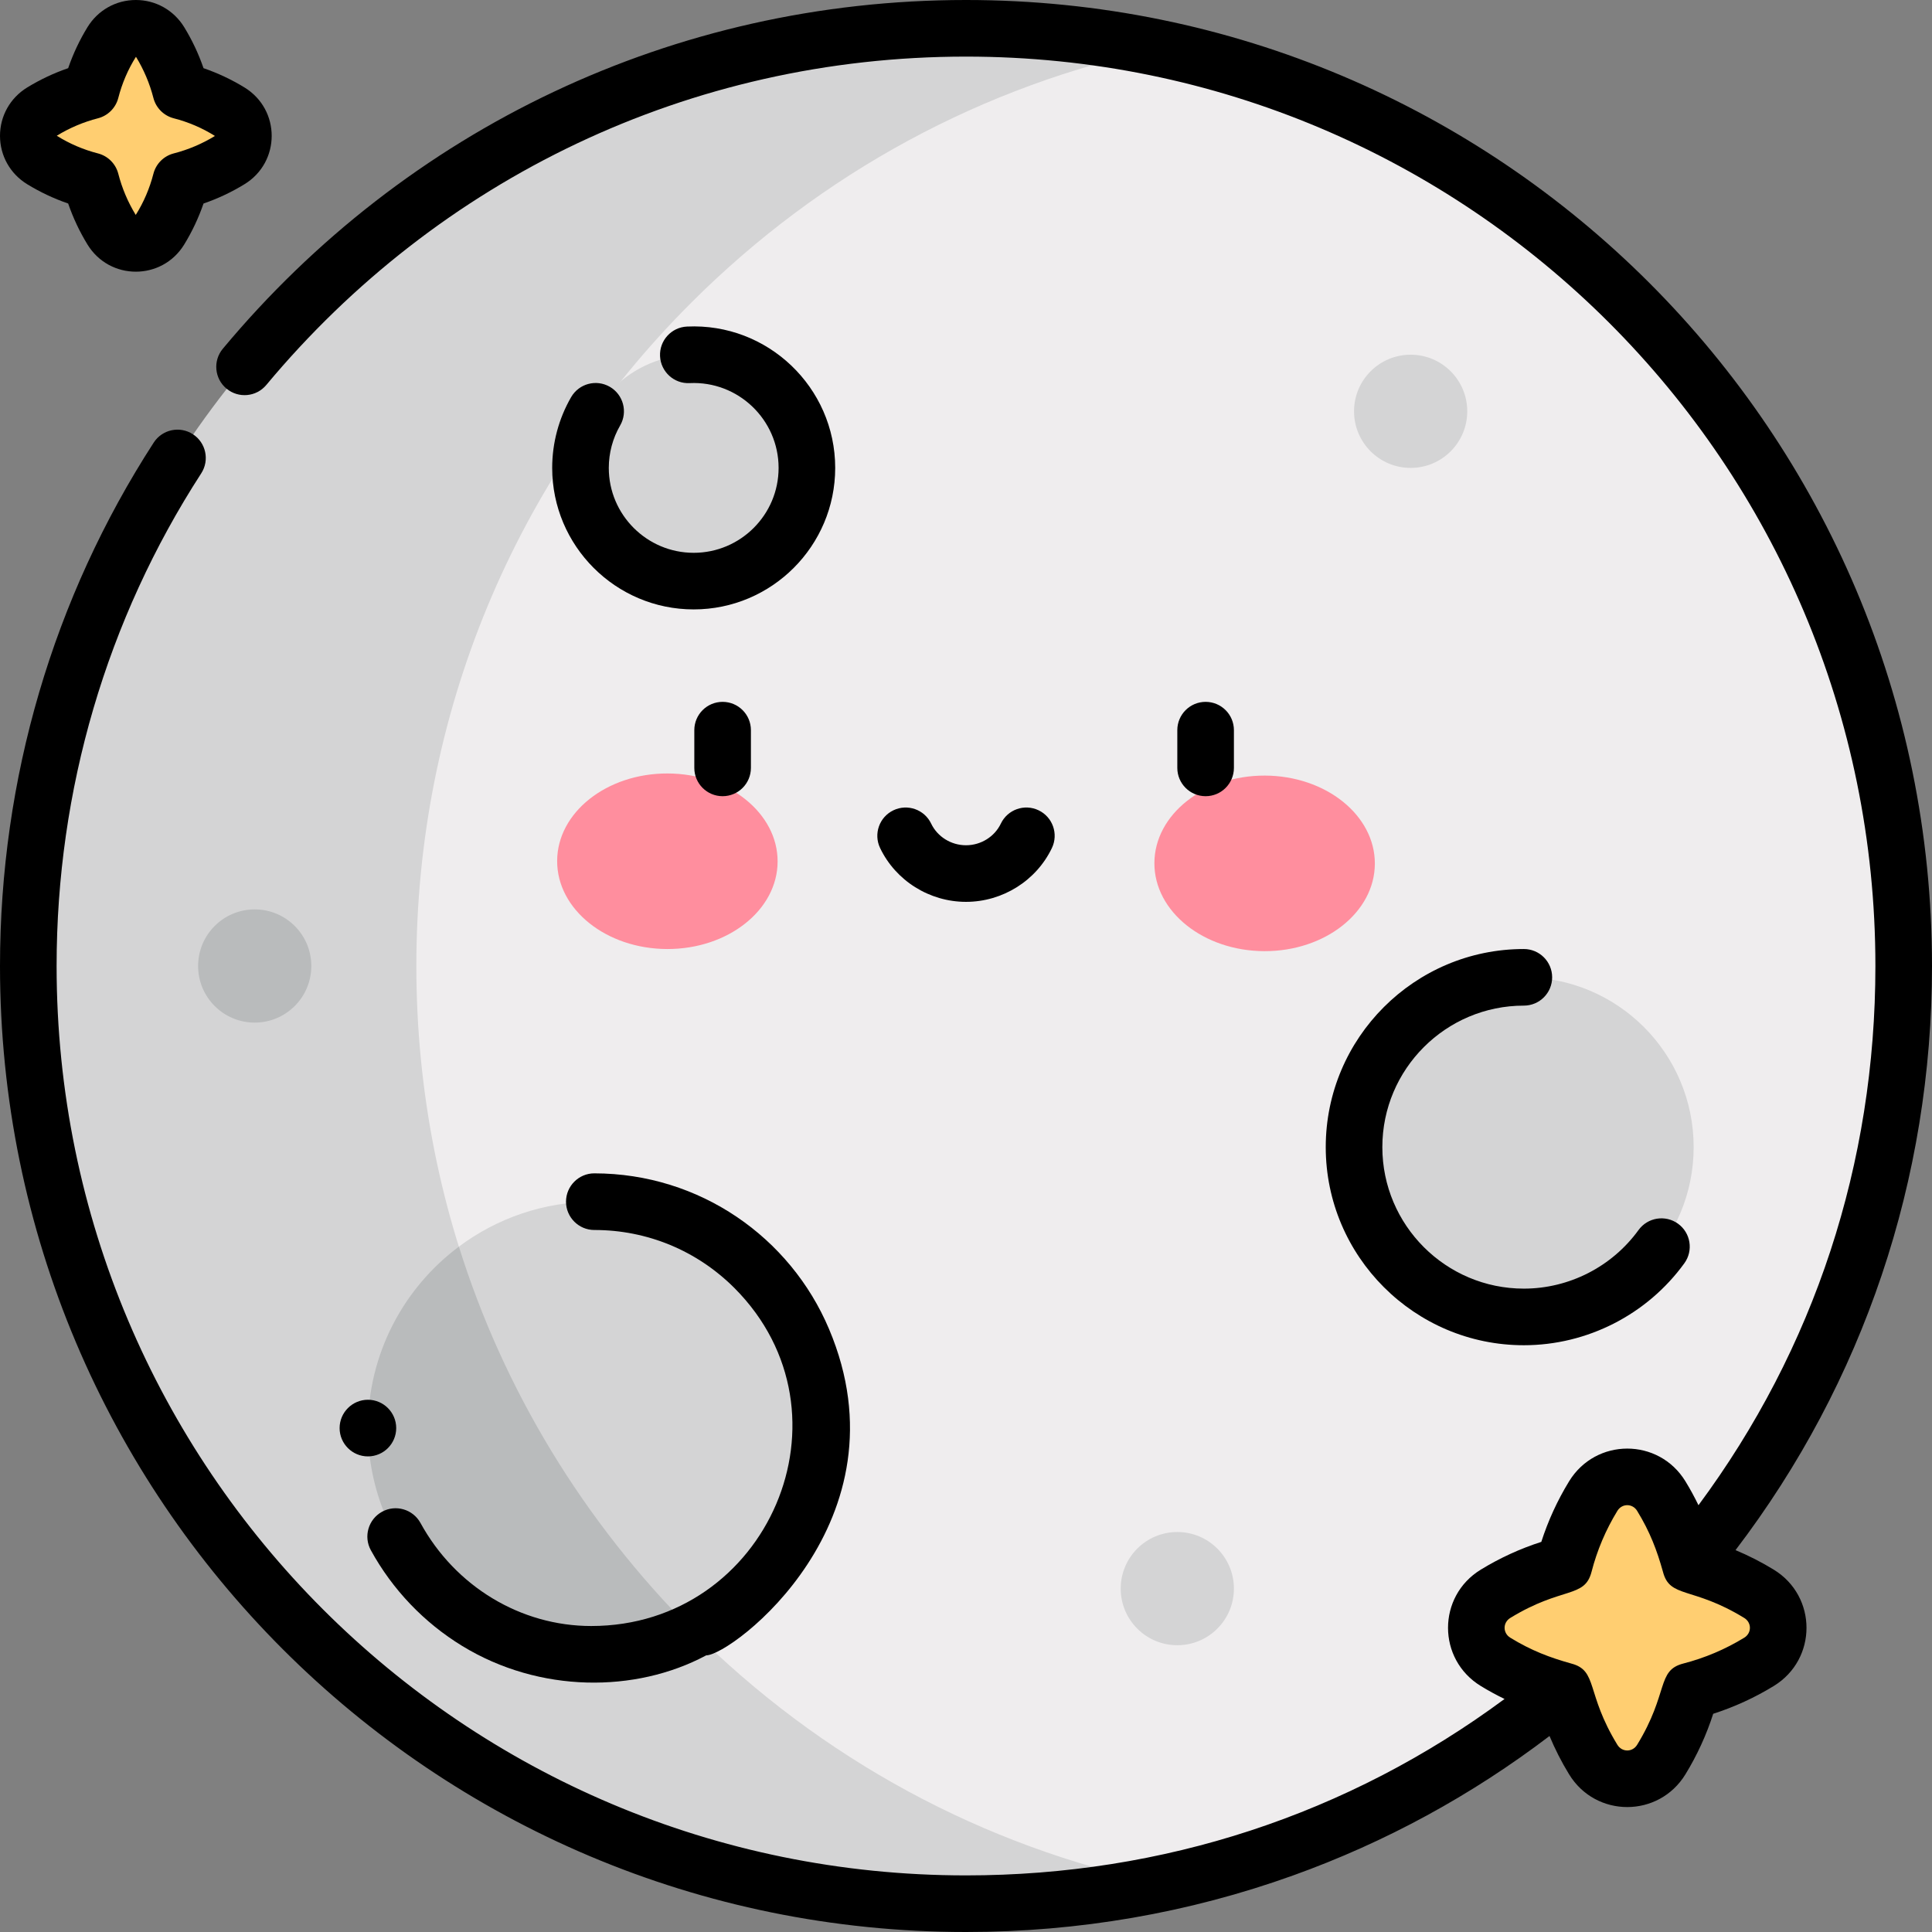 <svg id="Layer_1" enable-background="new 0 0 512 512" viewBox="0 0 512 512" xmlns="http://www.w3.org/2000/svg">
    <rect x="0" y="0" width="512" height="512" fill="#808080" stroke="none"/>
    <path d="m256 7.5c-66.377 0-128.781 25.849-175.716 72.784-46.935 46.936-72.784 109.34-72.784 175.716s25.849 128.78 72.784 175.716c46.935 46.935 109.339 72.784 175.716 72.784 17.487 0 34.693-1.812 51.418-5.313v-486.374c-16.725-3.501-33.931-5.313-51.418-5.313z" fill="#d4d4d5" />
    <path d="m504.5 256c0-66.376-25.849-128.78-72.784-175.716-34.57-34.57-77.538-57.683-124.298-67.471-46.761 9.788-89.728 32.901-124.298 67.471-46.936 46.936-72.784 109.34-72.784 175.716s25.849 128.78 72.784 175.716c34.57 34.57 77.538 57.683 124.298 67.471 46.761-9.788 89.728-32.901 124.298-67.471 46.935-46.936 72.784-109.34 72.784-175.716z" fill="#efedee" />
    <g fill="#d4d4d5">
        <circle cx="403.836" cy="304" r="45" />
        <circle cx="183.835" cy="124" r="30" />
        <circle cx="312" cy="421" r="15" />
    </g>
    <circle cx="67.5" cy="256" fill="#b9bbbc" r="15" />
    <circle cx="373.836" cy="109" fill="#d4d4d5" r="15" />
    <path d="m183.462 432.053-61.848-101.686c-14.638 10.941-24.114 28.408-24.114 48.089 0 33.137 26.863 60 60 60 9.437 0 18.019-2.521 25.962-6.403-.227-.226.227.227 0 0z" fill="#b9bbbc" />
    <path d="m217.501 378.456c0-33.137-26.863-60-60-60-13.456 0-25.878 4.43-35.886 11.911 11.814 37.841 33.016 72.854 61.848 101.686.227.227-.228-.226 0 0 19.95-9.748 34.038-29.896 34.038-53.597z" fill="#d4d4d5" />
    <ellipse cx="176.831" cy="228.263" fill="#ff8e9e" rx="29.212" ry="23.263" transform="matrix(1 .003 -.003 1 .716 -.553)" />
    <ellipse cx="335.169" cy="228.759" fill="#ff8e9e" rx="29.212" ry="23.263" transform="matrix(-1 -.003 .003 -1 669.62 458.567)" />
    <path d="m47.916 47.916c4.627-1.191 8.983-3.058 12.956-5.49 4.837-2.96 4.837-9.892 0-12.852-3.973-2.431-8.329-4.298-12.956-5.489-1.191-4.627-3.058-8.983-5.49-12.956-2.96-4.837-9.892-4.837-12.852 0-2.432 3.973-4.298 8.329-5.49 12.957-4.627 1.191-8.983 3.058-12.956 5.489-4.837 2.96-4.837 9.892 0 12.852 3.973 2.432 8.329 4.299 12.956 5.49 1.191 4.627 3.058 8.983 5.49 12.956 2.96 4.837 9.892 4.837 12.852 0 2.432-3.974 4.299-8.33 5.49-12.957z" fill="#ffce71" />
    <path d="m447.965 448.115c6.494-1.672 12.608-4.292 18.184-7.705 6.789-4.155 6.789-13.883 0-18.038-5.576-3.413-11.69-6.033-18.184-7.704-1.672-6.494-4.292-12.608-7.705-18.185-4.155-6.789-13.883-6.789-18.038 0-3.413 5.576-6.033 11.69-7.705 18.185-6.494 1.672-12.608 4.292-18.184 7.704-6.789 4.155-6.789 13.883 0 18.038 5.576 3.413 11.69 6.033 18.184 7.705 1.672 6.494 4.292 12.607 7.705 18.184 4.155 6.789 13.883 6.789 18.038 0 3.413-5.577 6.033-11.691 7.705-18.184z" fill="#ffce71" />
    <path d="m512 256c0-141.492-114.496-256-256-256-77.466 0-148.385 34.162-196.948 92.416-2.652 3.182-2.223 7.911.958 10.563 3.183 2.652 7.911 2.225 10.563-.958 45.529-54.613 112.186-87.021 185.427-87.021 133.2 0 241 107.788 241 241 0 52.335-16.175 101.46-46.888 142.897-1.049-2.162-2.198-4.276-3.455-6.33-7.088-11.581-23.756-11.557-30.833 0-3.091 5.051-5.558 10.432-7.361 16.045-5.61 1.802-10.991 4.27-16.045 7.361-11.581 7.088-11.557 23.757 0 30.832 2.044 1.251 4.148 2.395 6.3 3.44-41.401 30.627-90.463 46.755-142.718 46.755-133.203 0-241-107.789-241-241 0-46.665 13.254-91.812 38.33-130.562 2.25-3.478 1.256-8.12-2.222-10.371-3.478-2.247-8.121-1.256-10.371 2.223-26.651 41.182-40.737 89.147-40.737 138.71 0 141.494 114.498 256 256 256 29.819 0 58.984-5.042 86.684-14.987 24.425-8.768 47.237-21.185 67.955-36.956 1.463 3.504 3.193 6.9 5.186 10.157 7.089 11.581 23.759 11.557 30.833 0 3.091-5.052 5.559-10.433 7.361-16.045 5.615-1.804 10.996-4.271 16.046-7.362 11.581-7.089 11.557-23.762-.002-30.833-3.249-1.988-6.635-3.715-10.13-5.176 33.902-44.461 52.067-98.337 52.067-154.798zm-49.766 172.769c2.014 1.233 2.016 4.01 0 5.244-5.021 3.073-10.452 5.374-16.141 6.84-7.115 1.833-3.796 7.748-12.231 21.531-1.23 2.013-4.01 2.017-5.243.001-8.419-13.759-5.119-19.67-12.214-21.528-5.689-1.591-10.538-3.405-16.156-6.844-2.015-1.233-2.018-4.011-.001-5.244 13.78-8.432 19.698-5.114 21.531-12.231 1.465-5.687 3.767-11.117 6.839-16.139 1.234-2.015 4.011-2.018 5.245 0 3.411 5.573 5.25 10.457 6.833 16.119 1.818 7.132 7.749 3.813 21.538 12.251z" />
    <path d="m184 193.5v10c0 4.142 3.358 7.5 7.5 7.5s7.5-3.358 7.5-7.5v-10c0-4.142-3.358-7.5-7.5-7.5s-7.5 3.358-7.5 7.5z" />
    <path d="m327 203.5v-10c0-4.142-3.358-7.5-7.5-7.5s-7.5 3.358-7.5 7.5v10c0 4.142 3.358 7.5 7.5 7.5s7.5-3.358 7.5-7.5z" />
    <path d="m256 239c9.687 0 18.623-5.599 22.766-14.265 1.787-3.737.206-8.215-3.531-10.001-3.737-1.789-8.215-.206-10.001 3.531-1.666 3.484-5.291 5.735-9.234 5.735s-7.568-2.251-9.234-5.735c-1.787-3.737-6.266-5.317-10.001-3.531-3.737 1.787-5.318 6.265-3.531 10.001 4.143 8.666 13.079 14.265 22.766 14.265z" />
    <path d="m403.836 266.5c4.143 0 7.5-3.357 7.5-7.5s-3.357-7.5-7.5-7.5c-28.948 0-52.5 23.552-52.5 52.5s23.552 52.5 52.5 52.5c16.779 0 32.682-8.122 42.538-21.726 2.431-3.354 1.682-8.043-1.673-10.474-3.353-2.432-8.043-1.682-10.474 1.673-7.044 9.722-18.405 15.526-30.392 15.526-20.678 0-37.5-16.822-37.5-37.5s16.823-37.499 37.501-37.499z" />
    <path d="m161.607 102.506c-3.584-2.073-8.173-.849-10.248 2.734-3.286 5.68-5.023 12.167-5.023 18.76 0 20.678 16.822 37.5 37.5 37.5s37.5-16.822 37.5-37.5c0-21.377-17.939-38.482-39.282-37.458-4.137.196-7.332 3.71-7.135 7.848.197 4.139 3.715 7.352 7.848 7.135 12.855-.603 23.569 9.686 23.569 22.476 0 12.406-10.093 22.5-22.5 22.5s-22.5-10.094-22.5-22.5c0-3.958 1.04-7.848 3.007-11.246 2.074-3.587.849-8.175-2.736-10.249z" />
    <path d="m156.68 430.91c-18.69 0-36.03-10.471-45.25-27.311-2.01-3.655-6.593-4.961-10.18-2.97-3.63 1.99-4.96 6.55-2.98 10.18 5.72 10.43 14.1 19.21 24.23 25.391 20.501 12.522 45.947 12.467 64.57 2.529h.01c.02-.02.05-.029.06-.04 6.747 0 54.068-35.649 32.55-86.51-10.259-24.259-34.219-41.199-62.19-41.229-4.13 0-7.5 3.369-7.5 7.51 0 4.13 3.37 7.5 7.5 7.5 14.02 0 27.2 5.46 37.12 15.37 33.263 33.329 8.915 89.58-37.94 89.58z" />
    <path d="m97.5 370.95c-4.13 0-7.5 3.369-7.5 7.51 0 4.13 3.37 7.5 7.5 7.5 4.14 0 7.5-3.37 7.5-7.5 0-.01 0-.01 0-.021-.01-4.129-3.37-7.489-7.5-7.489z" />
    <path d="m7.213 48.823c3.431 2.1 7.067 3.812 10.853 5.111 1.3 3.784 3.011 7.42 5.111 10.853 5.892 9.627 19.766 9.607 25.647 0 2.099-3.431 3.811-7.066 5.111-10.853 3.786-1.3 7.421-3.012 10.852-5.111 9.627-5.89 9.608-19.768 0-25.646-3.431-2.1-7.067-3.812-10.853-5.111-1.3-3.785-3.012-7.422-5.111-10.853-2.764-4.517-7.558-7.213-12.823-7.213s-10.059 2.696-12.824 7.214c-2.1 3.432-3.811 7.067-5.111 10.852-3.785 1.3-7.421 3.012-10.852 5.111-4.517 2.763-7.213 7.557-7.213 12.823s2.696 10.06 7.213 12.823zm18.74-17.474c2.646-.681 4.713-2.747 5.395-5.394.989-3.844 2.545-7.515 4.682-10.912 2.079 3.396 3.634 7.067 4.624 10.912.681 2.646 2.748 4.713 5.395 5.394 3.842.988 7.513 2.544 10.91 4.68-3.396 2.079-7.067 3.635-10.911 4.625-2.646.681-4.712 2.747-5.393 5.393-.99 3.844-2.545 7.515-4.682 10.912-2.079-3.398-3.635-7.069-4.624-10.911-.681-2.646-2.747-4.713-5.393-5.394-3.844-.99-7.515-2.546-10.912-4.682 3.396-2.079 7.066-3.635 10.909-4.623z" />
</svg>